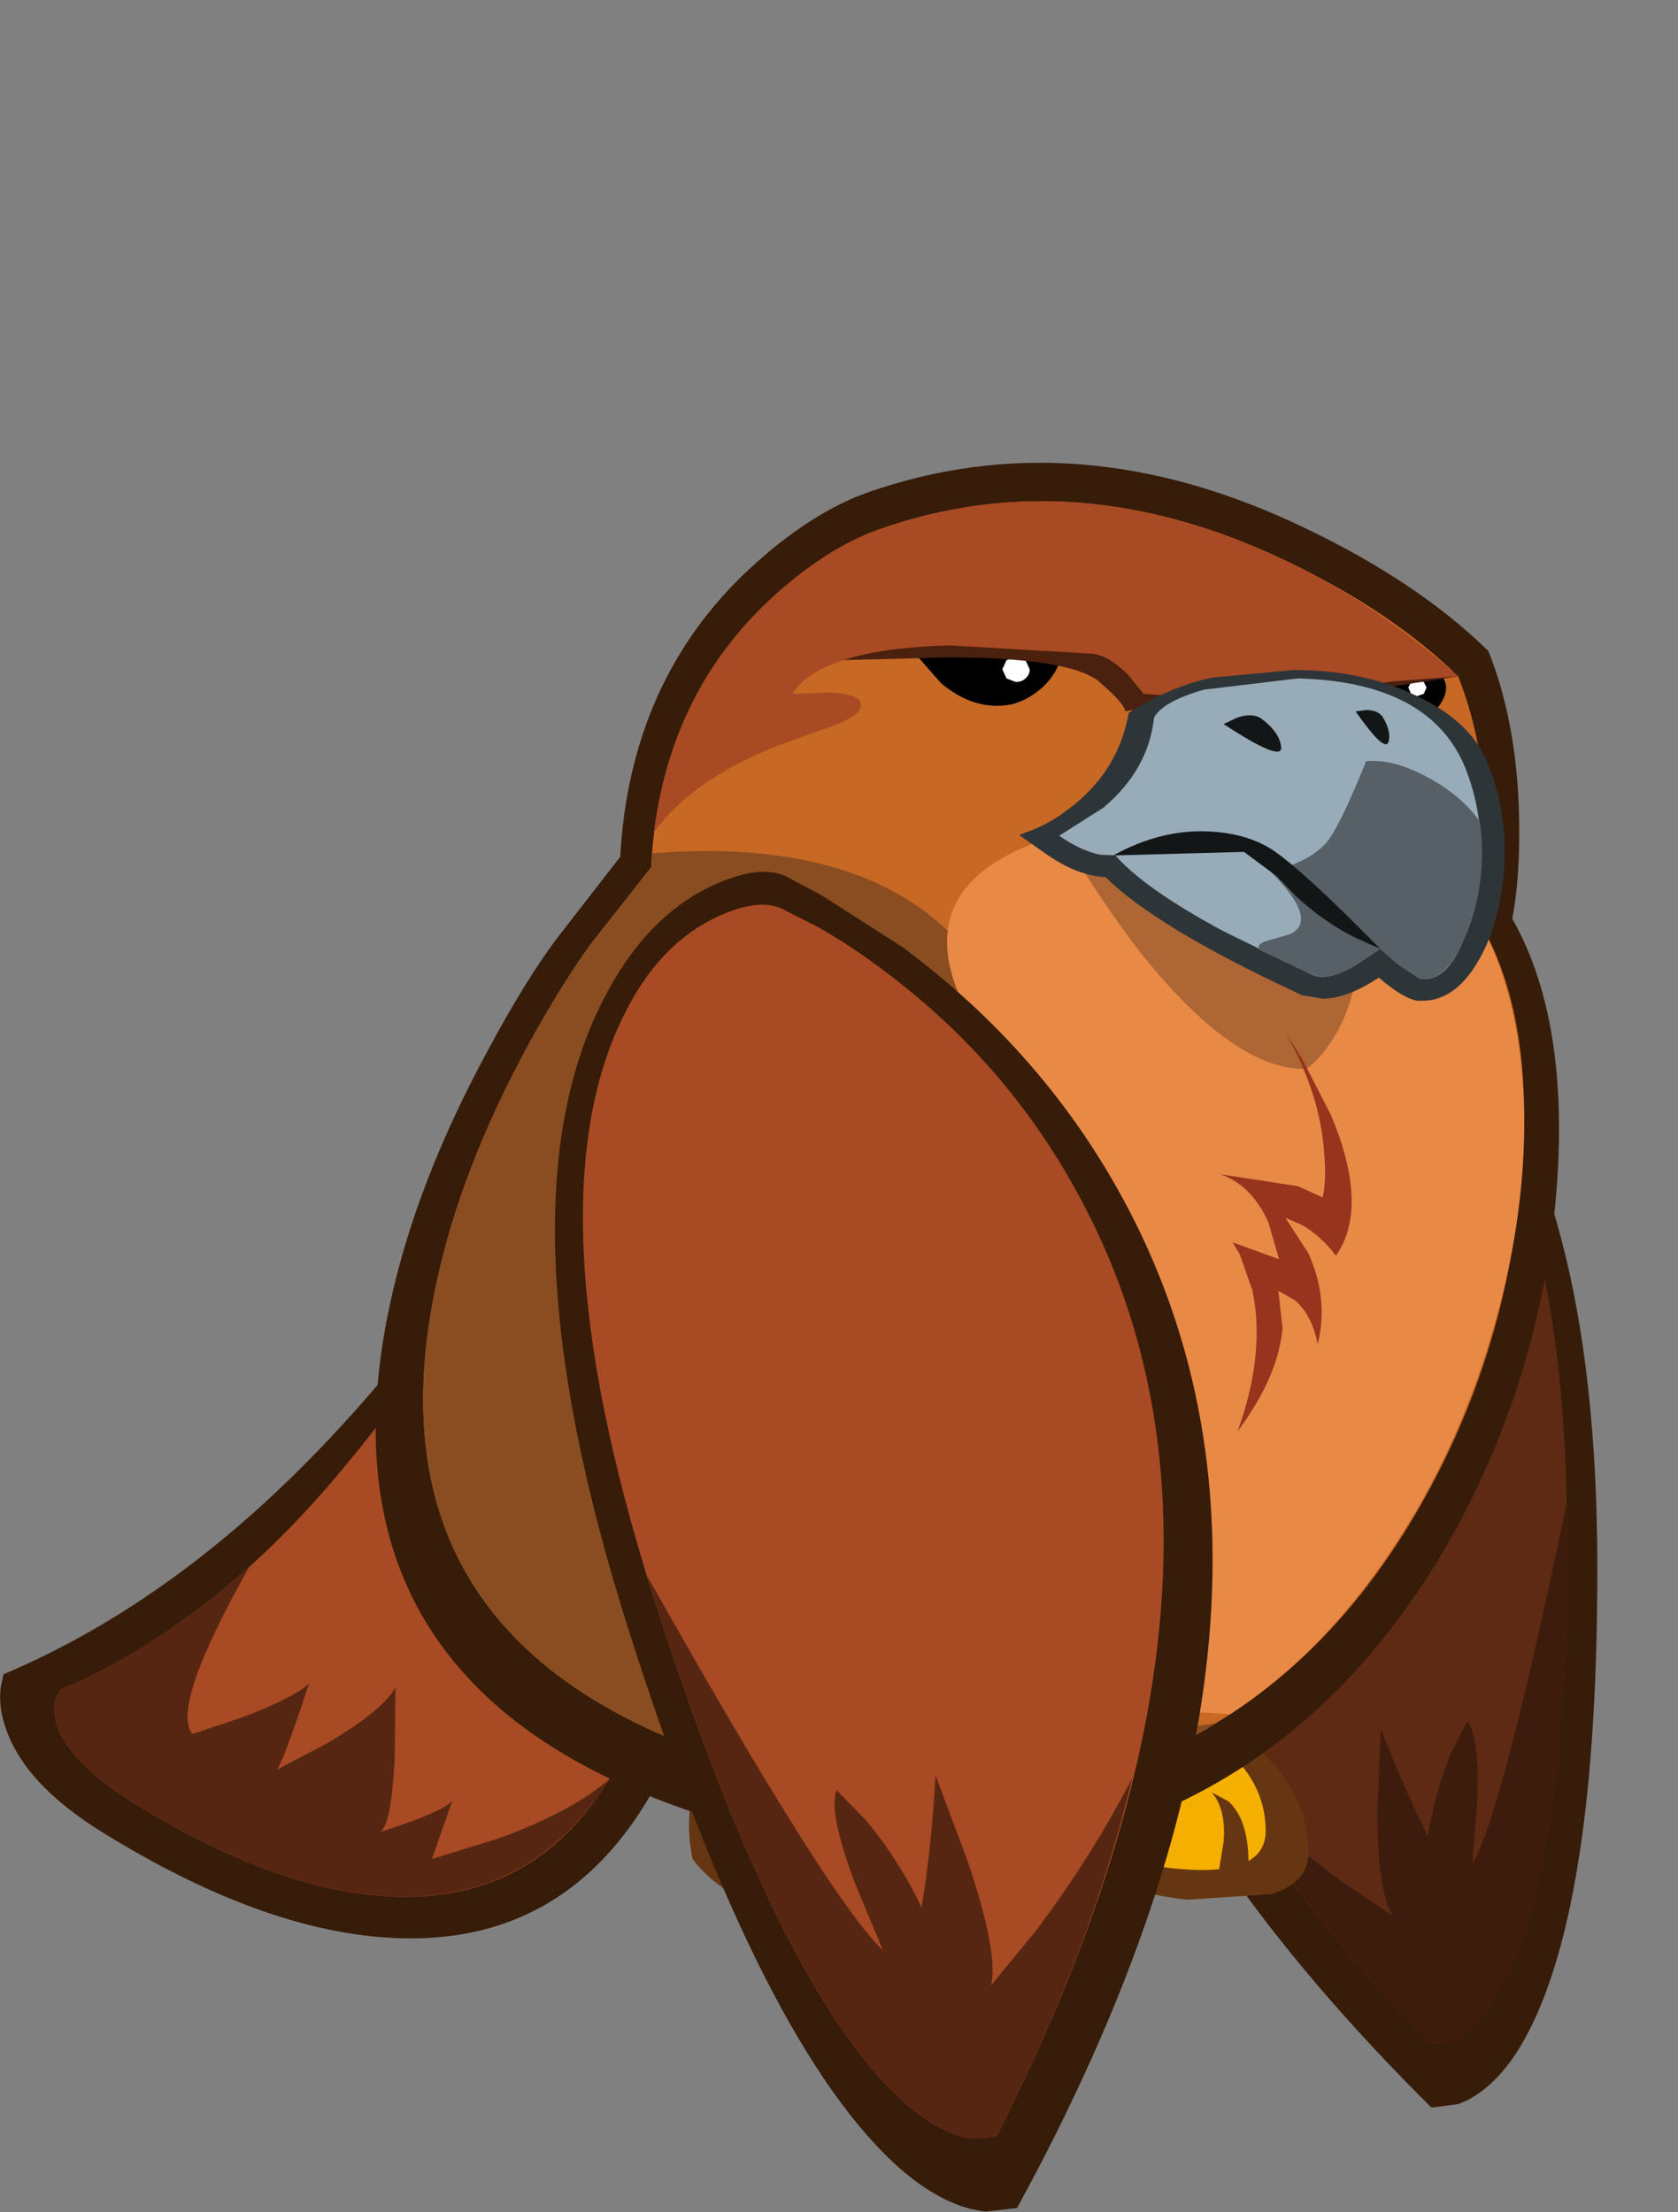 <?xml version="1.0" encoding="UTF-8" standalone="no"?>
<svg xmlns:ffdec="https://www.free-decompiler.com/flash" xmlns:xlink="http://www.w3.org/1999/xlink" ffdec:objectType="frame" height="157.5px" width="119.45px" xmlns="http://www.w3.org/2000/svg">
  <rect width="100%" height="100%" fill="#808080" stroke="none"/>
  <g transform="matrix(1.0, 0.0, 0.0, 1.0, 73.95, 90.9)">
    <use ffdec:characterId="414" height="124.55" transform="matrix(1.0, 0.0, 0.0, 1.0, -73.95, -57.95)" width="113.7" xlink:href="#shape0"/>
  </g>
  <defs>
    <g id="shape0" transform="matrix(1.0, 0.0, 0.0, 1.0, 73.95, 57.95)">
      <path d="M39.75 19.2 Q39.95 45.95 34.0 55.25 32.1 58.1 29.85 58.9 L27.95 59.15 Q-4.15 27.3 2.5 -1.1 4.6 -9.95 10.3 -17.4 13.15 -21.15 15.6 -23.1 16.9 -24.55 20.5 -23.8 24.75 -22.9 28.55 -19.1 39.45 -8.25 39.75 19.2" fill="#361c09" fill-rule="evenodd" stroke="none"/>
      <path d="M37.6 17.4 Q37.8 42.05 32.8 50.75 30.3 55.15 27.75 54.55 -0.85 24.45 4.9 -1.45 6.7 -9.5 11.75 -16.2 14.25 -19.5 16.4 -21.25 17.6 -22.55 20.75 -21.95 24.45 -21.2 27.8 -17.75 37.35 -7.9 37.6 17.4" fill="#5e2a13" fill-rule="evenodd" stroke="none"/>
      <path d="M37.6 17.4 Q37.8 42.05 32.8 50.75 30.3 55.15 27.75 54.55 18.55 44.85 12.8 35.35 16.85 39.55 21.4 42.95 L25.2 45.5 Q24.1 43.8 24.1 37.85 L24.35 32.2 Q26.05 36.55 27.7 39.85 28.15 36.8 29.35 33.9 L30.5 31.65 Q31.4 32.8 31.2 37.45 L30.85 41.85 Q33.05 38.0 37.55 16.2 L37.6 17.4" fill="#3d1c0d" fill-rule="evenodd" stroke="none"/>
      <path d="M-41.6 0.3 L-37.65 0.8 Q-33.05 1.75 -29.65 4.0 -18.8 11.25 -24.25 28.95 -29.95 47.35 -45.1 47.1 -54.65 46.95 -66.5 39.65 -72.4 36.05 -73.65 31.8 -74.05 30.5 -73.9 29.25 L-73.7 28.3 Q-61.15 23.0 -50.1 11.1 -44.6 5.2 -41.6 0.3" fill="#361c09" fill-rule="evenodd" stroke="none"/>
      <path d="M-42.4 3.3 L-38.95 3.75 Q-34.9 4.55 -31.95 6.55 -22.5 12.9 -27.3 28.3 -32.25 44.35 -45.45 44.15 -53.75 44.0 -64.15 37.65 -69.3 34.45 -70.0 31.6 -70.2 30.75 -69.95 30.0 L-69.65 29.4 Q-58.7 24.75 -49.45 13.55 -44.8 8.0 -42.4 3.3" fill="#a84a23" fill-rule="evenodd" stroke="none"/>
      <path d="M-45.8 29.25 L-45.85 34.2 Q-46.1 39.25 -46.95 39.55 -42.4 38.1 -41.75 37.3 L-43.2 41.45 -38.5 40.0 Q-33.25 38.1 -30.55 35.75 -36.6 45.4 -48.05 43.95 -55.4 43.0 -64.15 37.65 -69.3 34.45 -70.0 31.6 -70.2 30.75 -69.95 30.0 L-69.65 29.4 Q-62.65 26.4 -56.15 20.55 -61.85 30.65 -60.25 32.55 L-56.65 31.35 Q-52.9 29.9 -51.95 28.95 -53.75 34.45 -54.25 35.1 L-50.55 33.15 Q-46.7 30.85 -45.8 29.25" fill="#572612" fill-rule="evenodd" stroke="none"/>
      <path d="M15.1 33.15 Q19.2 36.5 19.2 41.0 19.2 43.1 16.6 43.95 L10.55 44.35 Q7.0 43.95 3.9 42.65 0.5 41.25 -0.85 39.35 -1.3 37.15 -0.75 34.9 0.35 30.4 5.2 30.05 10.85 29.7 15.1 33.15" fill="#663612" fill-rule="evenodd" stroke="none"/>
      <path d="M-24.55 36.15 Q-23.25 30.75 -17.4 30.35 -10.6 29.9 -5.55 34.05 -0.7 38.0 -0.7 43.45 -0.7 45.95 -3.8 47.0 L-10.95 47.45 Q-15.25 47.0 -19.0 45.4 -23.0 43.7 -24.65 41.45 -25.2 38.85 -24.55 36.15" fill="#663612" fill-rule="evenodd" stroke="none"/>
      <path d="M12.95 33.3 Q16.15 35.95 16.15 39.45 16.15 42.85 9.4 42.1 2.75 41.35 0.4 38.15 0.1 36.45 0.5 34.65 1.35 31.15 5.15 30.9 9.65 30.6 12.95 33.3" fill="#f5af00" fill-rule="evenodd" stroke="none"/>
      <path d="M32.0 -44.55 Q34.2 -39.05 34.2 -31.7 34.2 -28.05 33.7 -25.5 38.0 -17.9 36.75 -5.0 35.4 8.3 28.7 19.7 21.05 32.5 9.1 37.85 -4.8 44.05 -22.45 38.8 -52.2 29.95 -46.2 2.0 -44.35 -6.7 -39.15 -16.25 -36.55 -21.1 -34.3 -24.1 L-29.8 -29.9 Q-29.1 -42.45 -20.65 -50.35 -16.4 -54.3 -12.3 -55.8 2.7 -61.1 18.85 -53.35 26.95 -49.5 32.0 -44.55" fill="#361c09" fill-rule="evenodd" stroke="none"/>
      <path d="M31.5 -25.05 Q35.5 -18.0 34.25 -6.0 33.0 6.4 26.75 17.0 19.7 28.95 8.55 33.9 -4.4 39.65 -20.8 34.8 -48.45 26.55 -42.9 0.55 -41.2 -7.55 -36.35 -16.5 -33.9 -20.95 -31.85 -23.75 L-27.6 -29.15 Q-27.0 -40.85 -19.15 -48.2 -15.2 -51.85 -11.4 -53.2 2.6 -58.15 17.65 -50.95 25.15 -47.35 29.85 -42.75 31.9 -37.6 31.9 -30.8 31.9 -27.4 31.5 -25.05" fill="#c76824" fill-rule="evenodd" stroke="none"/>
      <path d="M-8.8 -44.35 L-3.4 -44.75 1.7 -44.35 Q1.3 -42.95 0.3 -42.0 -0.75 -41.05 -1.95 -40.75 -4.55 -40.25 -6.95 -42.25 L-8.8 -44.35" fill="#000000" fill-rule="evenodd" stroke="none"/>
      <path d="M-0.65 -43.25 Q-0.65 -42.85 -0.95 -42.6 -1.2 -42.35 -1.65 -42.35 L-2.3 -42.6 -2.6 -43.25 -2.3 -43.9 -1.65 -44.15 -0.95 -43.9 -0.65 -43.25" fill="#ffffff" fill-rule="evenodd" stroke="none"/>
      <path d="M23.05 -41.9 L28.45 -43.0 Q29.45 -42.15 28.6 -40.8 27.7 -39.45 26.2 -39.4 24.45 -39.3 23.55 -40.6 L23.05 -41.9" fill="#000000" fill-rule="evenodd" stroke="none"/>
      <path d="M27.6 -41.95 L27.4 -41.5 26.95 -41.35 Q26.7 -41.35 26.5 -41.5 L26.3 -41.95 26.5 -42.35 26.95 -42.5 27.4 -42.35 27.6 -41.95" fill="#ffffff" fill-rule="evenodd" stroke="none"/>
      <path d="M9.4 -46.2 L24.25 -44.15 Q30.95 -43.0 29.85 -42.75 L25.3 -42.05 Q22.6 -41.45 22.4 -39.6 L14.75 -40.35 Q7.5 -40.6 6.15 -40.25 6.15 -40.6 5.2 -41.55 L4.2 -42.45 Q2.05 -44.05 -6.25 -44.1 L-14.15 -43.9 Q-13.1 -48.45 9.4 -46.2" fill="#4a200f" fill-rule="evenodd" stroke="none"/>
      <path d="M-27.6 -29.15 L-27.5 -30.15 Q-12.25 -31.35 -5.35 -23.45 5.3 -11.2 -7.8 20.55 L-8.6 22.8 Q-9.25 25.5 -8.25 27.55 -5.2 34.1 12.6 31.8 6.5 35.6 -1.1 36.6 -10.35 37.9 -20.8 34.8 -48.45 26.55 -42.9 0.55 -41.2 -7.55 -36.35 -16.5 -33.9 -20.95 -31.85 -23.75 L-27.6 -29.15" fill="#8a4d21" fill-rule="evenodd" stroke="none"/>
      <path d="M14.05 -52.5 Q22.6 -49.2 29.85 -42.75 L25.4 -42.4 Q22.6 -42.15 22.05 -41.2 L18.3 -40.75 7.45 -41.5 6.4 -42.8 Q5.1 -44.15 3.9 -44.35 L-6.35 -44.95 Q-15.5 -44.7 -17.55 -41.5 L-14.9 -41.6 Q-12.35 -41.45 -12.7 -40.55 -12.8 -39.95 -14.45 -39.3 L-18.35 -37.9 Q-24.6 -35.5 -27.4 -31.65 -26.05 -42.05 -18.6 -48.7 -14.85 -52.0 -11.4 -53.2 0.95 -57.55 14.05 -52.5" fill="#a84a23" fill-rule="evenodd" stroke="none"/>
      <path d="M31.5 -25.05 Q34.4 -19.5 34.55 -11.55 34.65 -3.85 32.15 4.35 29.65 12.7 25.0 19.6 20.05 26.95 13.6 31.15 L6.3 30.65 Q3.15 29.9 1.45 28.0 -3.15 22.7 -2.35 16.5 -2.05 13.85 1.3 5.65 2.65 2.35 2.45 -1.65 2.3 -5.3 0.85 -8.95 0.1 -11.0 -2.5 -14.7 -5.05 -18.45 -5.85 -20.5 -8.4 -27.2 -1.45 -30.4 4.2 -33.0 11.75 -32.3 23.7 -31.2 30.75 -28.15 L31.75 -27.65 31.5 -25.05" fill="#e88946" fill-rule="evenodd" stroke="none"/>
      <path d="M11.85 -33.2 Q22.15 -33.8 22.8 -27.65 23.4 -21.5 21.3 -17.55 20.2 -15.6 19.05 -14.8 14.0 -14.65 7.3 -23.0 5.25 -25.65 3.25 -28.8 L1.65 -31.45 4.8 -32.25 11.85 -33.2" fill="#ad6634" fill-rule="evenodd" stroke="none"/>
      <path d="M20.8 -11.5 Q23.55 -4.95 21.15 -1.5 20.05 -2.95 18.7 -3.7 L17.55 -4.2 19.2 -1.65 Q20.65 1.6 19.85 4.8 19.45 2.7 18.2 1.65 L17.05 1.0 17.35 3.65 Q17.05 7.1 14.15 11.0 16.15 5.45 15.2 0.95 L14.3 -1.6 13.8 -2.45 17.1 -1.25 16.35 -3.85 Q15.15 -6.55 12.9 -7.3 L18.45 -6.45 20.2 -5.65 Q20.5 -6.85 20.3 -8.95 20.0 -13.05 17.6 -17.3 L18.7 -15.6 20.8 -11.5" fill="#96341e" fill-rule="evenodd" stroke="none"/>
      <path d="M-21.75 35.45 Q-20.75 31.2 -16.2 30.95 -10.85 30.6 -6.85 33.8 -3.05 36.95 -3.05 41.2 -3.05 43.2 -5.45 44.0 L-11.1 44.35 Q-14.45 43.95 -17.4 42.75 -20.55 41.4 -21.85 39.65 -22.25 37.55 -21.75 35.45" fill="#f5af00" fill-rule="evenodd" stroke="none"/>
      <path d="M-7.6 44.9 Q-7.2 43.65 -7.1 42.05 -6.9 38.9 -8.25 37.3 L-6.65 38.2 Q-5.05 39.75 -4.8 43.0 -4.5 46.3 -6.0 45.95 L-7.6 44.9" fill="#663612" fill-rule="evenodd" stroke="none"/>
      <path d="M12.8 42.4 L13.15 40.25 Q13.35 37.9 12.3 36.7 L13.5 37.35 Q14.75 38.5 14.9 41.0 15.1 43.5 14.0 43.2 L12.8 42.4" fill="#663612" fill-rule="evenodd" stroke="none"/>
      <path d="M33.1 -28.8 Q32.75 -24.65 30.95 -21.95 29.4 -19.65 27.3 -19.65 L26.95 -19.65 Q25.95 -19.8 24.2 -21.3 21.95 -19.8 20.2 -19.8 L18.7 -20.05 18.2 -20.3 Q8.35 -24.9 4.75 -28.45 2.7 -28.55 0.45 -30.15 L-1.4 -31.45 -0.35 -31.85 Q0.95 -32.4 2.05 -33.25 5.65 -35.9 6.4 -40.15 9.3 -42.0 12.3 -42.65 L18.15 -43.2 Q23.0 -43.2 26.8 -41.4 30.55 -39.65 31.8 -36.9 33.45 -33.25 33.1 -28.8" fill="#2e3538" fill-rule="evenodd" stroke="none"/>
      <path d="M30.35 -36.25 Q32.25 -31.5 30.9 -26.1 29.6 -20.9 27.15 -21.2 L25.5 -22.3 24.3 -23.35 22.5 -22.15 Q20.5 -21.0 19.45 -21.5 L13.05 -24.65 Q7.5 -27.65 5.45 -30.0 L4.35 -30.05 Q2.95 -30.35 1.45 -31.4 L4.6 -33.4 Q7.8 -36.1 8.2 -39.8 8.8 -40.95 11.75 -41.8 L18.45 -42.6 Q27.85 -42.35 30.35 -36.25" fill="#98abb8" fill-rule="evenodd" stroke="none"/>
      <path d="M23.3 -36.7 Q25.2 -36.9 27.7 -35.55 30.1 -34.25 31.4 -32.4 31.95 -28.25 30.5 -24.55 29.1 -20.95 27.15 -21.2 L25.5 -22.3 24.3 -23.35 22.5 -22.15 Q20.5 -21.0 19.45 -21.5 L15.75 -23.25 Q15.4 -23.65 16.2 -23.9 L17.9 -24.4 Q19.95 -25.4 16.5 -28.85 19.35 -29.55 20.55 -31.0 21.5 -32.25 23.3 -36.7" fill="#566066" fill-rule="evenodd" stroke="none"/>
      <path d="M18.25 -27.15 L16.9 -28.55 14.6 -30.25 5.45 -30.0 5.3 -30.0 Q8.75 -31.9 12.2 -31.7 14.9 -31.55 16.7 -30.35 18.95 -28.8 24.3 -23.35 L22.4 -24.2 Q20.1 -25.4 18.25 -27.15" fill="#131617" fill-rule="evenodd" stroke="none"/>
      <path d="M13.15 -39.35 L14.1 -39.8 Q15.1 -40.15 15.75 -39.8 17.15 -38.8 17.25 -37.7 17.35 -36.6 13.15 -39.35" fill="#131617" fill-rule="evenodd" stroke="none"/>
      <path d="M22.55 -40.25 L23.3 -40.35 Q24.1 -40.35 24.45 -39.9 25.1 -38.85 24.9 -38.1 24.65 -37.25 22.55 -40.25" fill="#131617" fill-rule="evenodd" stroke="none"/>
      <path d="M-15.45 -27.15 L-9.75 -23.5 Q-0.7 -16.8 4.85 -7.55 22.6 22.1 -1.55 66.3 L-3.75 66.55 Q-6.55 66.3 -9.7 63.65 -19.7 55.0 -29.15 25.3 -38.9 -5.25 -30.7 -20.3 -27.85 -25.6 -23.45 -27.75 -19.7 -29.55 -17.7 -28.35 L-15.45 -27.15" fill="#361c09" fill-rule="evenodd" stroke="none"/>
      <path d="M2.05 -7.2 Q17.9 19.85 -3.0 61.2 L-4.85 61.35 Q-7.25 60.95 -10.0 58.4 -18.75 50.1 -27.45 22.75 -36.4 -5.45 -29.35 -19.0 -26.9 -23.75 -22.95 -25.6 -19.7 -27.15 -17.9 -26.0 L-15.9 -25.0 Q-13.4 -23.6 -10.9 -21.7 -2.85 -15.65 2.05 -7.2" fill="#a84a23" fill-rule="evenodd" stroke="none"/>
      <path d="M-27.45 22.75 L-27.85 21.35 Q-14.95 44.3 -11.1 47.95 L-13.1 43.15 Q-15.0 38.05 -14.4 36.55 L-12.3 38.7 Q-9.9 41.6 -8.35 44.9 -7.65 40.75 -7.35 35.5 L-5.05 41.65 Q-2.85 48.2 -3.4 50.45 L-0.2 46.55 Q3.65 41.45 6.65 35.7 3.75 47.85 -3.0 61.2 L-4.85 61.35 Q-7.25 60.95 -10.0 58.4 -18.75 50.1 -27.45 22.75" fill="#572612" fill-rule="evenodd" stroke="none"/>
    </g>
  </defs>
</svg>
